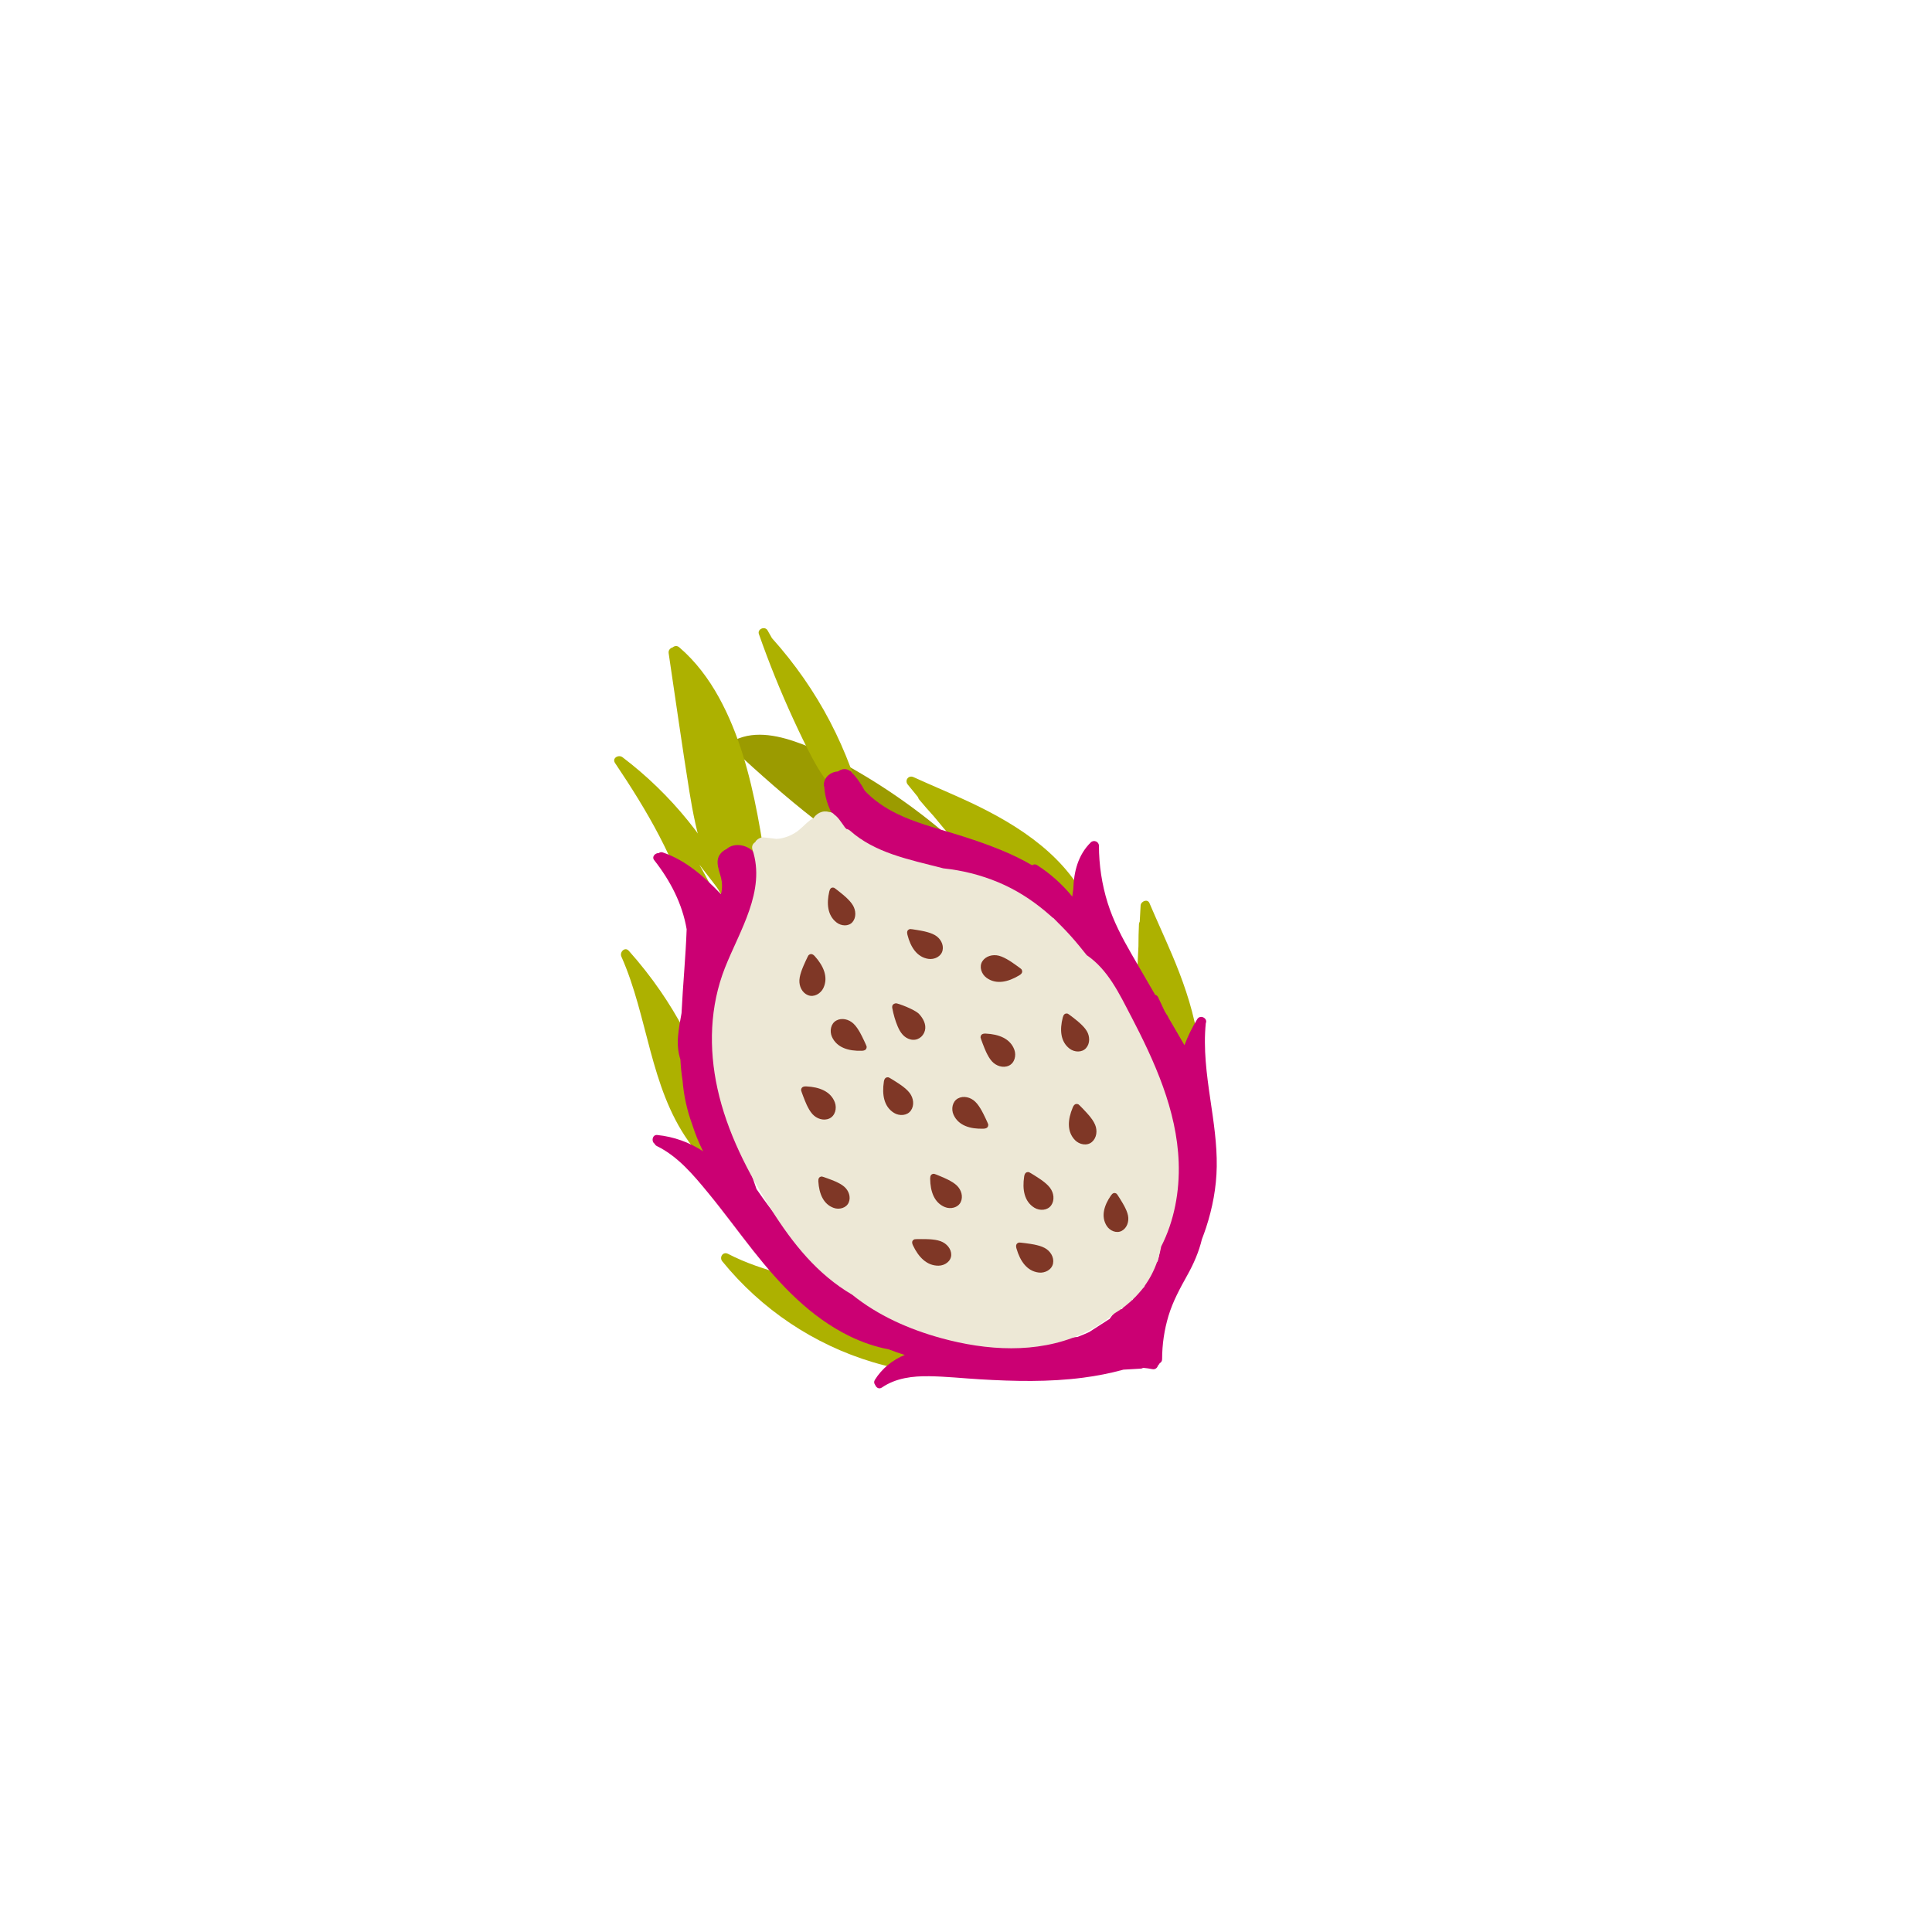 <?xml version="1.0" encoding="UTF-8"?>
<svg id="Capa_1" data-name="Capa 1" xmlns="http://www.w3.org/2000/svg" viewBox="0 0 1600 1600">
  <defs>
    <style>
      .cls-1 {
        fill: #9b9b00;
      }

      .cls-1, .cls-2, .cls-3, .cls-4, .cls-5 {
        stroke-width: 0px;
      }

      .cls-2 {
        fill: #cb0073;
      }

      .cls-3 {
        fill: #adb100;
      }

      .cls-4 {
        fill: #7f3726;
      }

      .cls-5 {
        fill: #ede8d6;
      }
    </style>
  </defs>
  <path class="cls-1" d="m847.43,758.76c-24-31.89-52.58-60.06-84.25-84.3-15.09-11.55-30.81-22.26-47.11-32.03-16.67-9.99-33.89-19.4-52.11-26.28-17.21-6.5-37.91-11.77-55.36-3.26-1.86.91-2.27,2.57-1.81,4.07-.59,1.3-.48,2.86.91,4.13,42.7,39.16,88.32,79.06,140.83,104.84,4.87,3.14,9.78,6.2,14.77,9.13,4.77,2.8,15.16,9.42,22.81,9.04,9.86,5.26,19.96,10.08,30.29,14.4,7.26,4.96,15.26,8.83,23.96,10.41,2.6.47,5.79-2.05,4.97-4.71,2.26-.71,3.9-3.06,2.1-5.45Z"/>
  <g>
    <path class="cls-3" d="m572.36,758.34c1.31,4.89,8.9,2.83,7.59-2.07-.6-2.26-1.26-4.51-1.92-6.75.84,2.14,1.69,4.27,2.48,6.43,1.73,4.72,9.33,2.69,7.59-2.07-.04-.11-.08-.21-.12-.32,1.39,1.64,2.82,3.26,4.31,4.84,3.27,3.47,7.89-1.01,6.14-4.82-5.87-12.78-12.29-25.3-19.23-37.52,8.22,10.45,16.26,21.06,24.08,31.82,2.98,4.11,8.93.59,6.77-4.01-21.54-45.84-54.2-86.2-94.56-116.79-3.22-2.44-8.87.76-6.14,4.82,26.35,39.19,50.73,80.47,63.02,126.44Z"/>
    <path class="cls-3" d="m562.45,536.02c-1.81-1.55-4-1.1-5.4.14-1.92.5-3.68,2.27-3.3,4.78,5.72,38.29,11.08,76.66,17.22,114.88,5.57,34.7,14.13,69.72,34.93,98.72,8.08,11.27,17.79,21.46,29.22,29.3.18.56.34,1.13.53,1.69.97,2.95,3.7,3.35,5.62,2.18.83.48,1.64,1,2.49,1.45,4.46,2.39,8.38-4.43,3.9-6.83-1.69-.9-3.34-1.86-4.95-2.87-4.66-34.83-8.74-69.85-15.33-104.38-6.39-33.47-15.41-67.33-31.93-97.37-8.58-15.6-19.4-30.1-32.99-41.7Z"/>
    <path class="cls-3" d="m687.48,597.76c-13.05-25-29.31-48.25-48.15-69.24-.01-.01-.03-.02-.04-.04-1.21-2.14-2.41-4.27-3.62-6.41-2.13-3.79-8.67-1.21-7.18,3.04,8.36,23.85,17.83,47.3,28.39,70.26,5.12,11.14,10.41,22.25,16.19,33.07,5.34,9.98,11.5,19.58,19.72,27.44.76.73,1.6,1.04,2.42,1.08.52,1.13,1.05,2.26,1.57,3.39.44.95,1.15,1.5,1.95,1.75.22.34.44.68.66,1.02.94,1.42,2.71,2.3,4.42,1.79,12.39-3.7,3.22-22.15.48-29.46-4.84-12.89-10.45-25.49-16.82-37.69Z"/>
    <path class="cls-3" d="m570.12,945.07c7.9,11.18,17.37,20.95,28.61,28.79,4.16,2.9,8.03-3.95,3.9-6.83-1.35-.94-2.66-1.91-3.95-2.9,1.92-.39,3.53-2.23,3.14-4.77-7.54-49.57-26.47-97.35-54.9-138.66-8.01-11.64-16.78-22.75-26.18-33.3-3.21-3.6-7.81,1.06-6.14,4.82,22.09,49.65,23.46,107.48,55.52,152.85Z"/>
    <path class="cls-3" d="m649.6,1055.63c-16.02-4.46-31.9-9.57-46.7-17.25-4.16-2.16-7.45,2.85-4.71,6.22,32.16,39.58,75.73,68.88,124.62,83.49,13.94,4.17,28.19,7.04,42.61,8.9,3.48.45,5.12-4.59,2.77-6.74-3.65-3.35-7.5-6.44-11.45-9.36,1.52.63,3.04,1.27,4.56,1.9,1.03.43,2.03.41,2.91.13,3.1,4.69,5.8,9.66,8.03,14.92,1.96,4.64,8.72.59,6.77-4.01-9.93-23.47-29-40.91-51.37-52.46-24.52-12.66-51.66-18.4-78.04-25.74Z"/>
    <path class="cls-3" d="m903.28,751.09c-1.25-2.21-2.61-4.33-4.01-6.41-20.83-40.34-62.23-65.04-102.56-83.31-13.35-6.05-26.86-11.72-40.19-17.79-4.16-1.89-7.58,2.73-4.71,6.22,2.84,3.45,5.66,6.91,8.48,10.38.12.65.39,1.3.89,1.91,3.89,4.69,7.9,9.27,12,13.75,2.75,3.33,5.48,6.68,8.27,9.97,8.75,10.34,18.34,20.27,30.49,26.59,1.54.8,3.21.39,4.4-.57,2.6,1.37,5.25,2.65,7.98,3.77,2.32,2.16,4.64,4.33,6.96,6.49,2.74,2.56,6.13.42,6.5-2.41,3.4,2.76,6.8,5.52,10.2,8.28,3.89,3.15,9.01-1.84,5.51-5.62-.64-.69-1.3-1.36-1.94-2.04.26-.29.49-.6.67-.94,12.88,9.78,25.51,19.89,37.81,30.4,1.12.95,2.37,1.14,3.51.86,1.04,2.13,2.03,4.29,2.91,6.5,1.84,4.6,9.32,2.76,7.59-2.07-.12-.32-.25-.63-.37-.95.28-.9.22-1.94-.39-3.02Z"/>
    <path class="cls-3" d="m970.41,790.12c-6-14.14-12.46-28.08-18.48-42.21-1.64-3.86-7.14-1.47-7.32,2-.24,4.46-.49,8.92-.73,13.38-.36.55-.6,1.21-.64,2.01-.29,6.08-.43,12.17-.42,18.25-.19,3.67-.39,7.35-.55,11.02-.62,14.17-.47,28.69,4.43,42.17.71,1.96,2.21,2.77,3.69,2.75.99,2.76,2.09,5.49,3.34,8.15.24,3.08.49,6.16.73,9.25.29,3.67,4.28,4.71,6.47,2.99.68,4.55,1.36,9.11,2.04,13.66.66,4.45,7.76,3.31,7.73-1.02,0-1.02-.04-2.04-.06-3.06.39-.02.78-.08,1.15-.19,2.89,15.83,5.38,31.73,7.35,47.7.18,1.45.99,2.47,2.01,3.08-.76,2.58-1.59,5.14-2.54,7.68-1.56,4.14,5.48,7.1,7.22,2.97.13-.3.23-.6.35-.91.01,0,.02-.02.04-.02h0c.82-.43,1.48-1.22,1.76-2.45.53-2.29.93-4.58,1.29-6.87,12.29-43.52-1.68-89.93-18.84-130.32Z"/>
  </g>
  <path class="cls-2" d="m991.5,844.01c-4.25,6.83-7.74,14.08-10.58,21.56-4.44-7.63-8.88-15.25-13.32-22.88-.16-.38-.36-.75-.52-1.14-.25-.6-.59-1.08-1-1.47-.56-.96-1.11-1.91-1.67-2.87-1.76-3.77-3.53-7.54-5.29-11.31-.58-1.24-1.48-1.84-2.44-1.99-6.51-11.2-13.03-22.4-19.5-33.62-7.88-13.67-15.19-27.55-19.9-42.66-4.77-15.32-7.14-31.19-7.2-47.23-.01-3.47-4.3-5.16-6.74-2.77-10.63,10.45-14.06,24.44-14.48,38.8-.37,2.01-.66,4.04-.82,6.08-8.28-10.13-18.09-18.94-29.19-26.07-1.45-.93-2.94-.69-4.05.14-8.15-4.74-16.71-8.87-25.46-12.49-13.16-5.44-26.68-9.91-40.3-14.04-15.53-4.72-31.37-8.92-46.02-16.05-10.04-4.89-19.45-11.21-26.98-19.31-.75-1.42-1.54-2.83-2.4-4.2-2.27-3.62-4.88-7.3-7.89-10.38,0,0,0-.02-.01-.02-.54-1.06-1.31-1.64-2.15-1.87-1.68-1.09-3.62-1.57-5.73-1.14-1.39.28-2.68.96-3.87,1.77-5.93.31-11.46,4.58-11.77,10.98-.03.58.12,1.15.38,1.67,1.32,21.88,16.34,40.23,34.96,50.72,5.49,3.09,11.24,5.53,17.16,7.49,2.39,2.1,4.85,4.12,7.39,6.07.07.07.15.15.23.23,0,0,.01-.02.02-.03.27.2.51.43.78.63,2.57,1.94,5.38-.45,5.73-3.09,2.23.48,4.46.92,6.71,1.32,18.09,5.89,36.57,10.54,55.33,13.93,5.75,2.95,11.68,5.59,17.77,7.87,4.82,2.23,9.77,4.2,14.92,5.81.26.08.51.13.75.16,9.03,5.99,18.14,11.86,27.4,17.51.25.15.5.27.75.36,7.92,8.33,14.55,18.24,21.35,27.09,5.52,7.2,11.05,14.41,16.57,21.61.52.68,1.04,1.36,1.56,2.03.11.27.2.55.31.81.44,1.06,1.19,1.8,2.03,2.25,1.54,2.01,3.08,4.01,4.62,6.02.29.37.62.77.96,1.19,1.89,3.35,3.7,6.75,5.39,10.2.26,1.51.88,2.75,1.76,3.71,9.93,21.3,16.45,44.25,21.85,67.15,7.93,33.62,14.54,67.97,14.13,102.66-.14,11.97-1.2,23.87-3.34,35.59-.37,1.39-.74,2.78-1.1,4.17-2.01-1.08-4.92-.47-5.71,2.31-1.77,6.19-3.55,12.37-5.32,18.56-.14.11-.29.22-.42.34-.42.38-.84.77-1.26,1.15-.63.57-1.08,1.27-1.44,2.01-1.92-.42-4.22.41-4.89,2.67-.47,1.58-1.05,3.11-1.6,4.66-1.71-.65-3.87-.31-4.97,1.54-1.23,2.06-2.55,4.05-3.88,6.03-1.48-.97-3.43-1.1-4.73.57-.21.27-.4.54-.6.81,0,0,0,0,0,0-.03.05-.06.09-.09.14-1.62,2.12-3.18,4.28-4.71,6.46-.06.08-.13.15-.2.23-.23.09-.46.2-.68.35-5.37,3.46-10.74,6.93-16.12,10.39-3.14,1.43-6.33,2.75-9.55,4-2.55.31-5.1.57-7.66.79-1.93-1.87-4.78-2.57-7.64-2.09-6.96,1.16-13.97,1.94-20.99,2.4-2.81.03-5.63.05-8.44.08-.85,0-1.59.15-2.3.34-10.71.17-21.42-.46-32.03-1.84-.79-.61-1.76-1.07-2.92-1.29-26.18-5.05-51.89-13.17-76.13-24.39-3.49-1.91-6.95-3.88-10.34-5.98-1.15-.72-2.46-1-3.76-1-16.04-8.45-31.29-18.35-45.45-29.71-.35-1.1-.96-2.2-1.96-3.21-17.1-17.48-32.53-36.43-46.29-56.54-1.18-3.4-2.33-6.8-3.52-10.2-1.64-17.01-7.59-33.54-12.33-49.84-2.91-10-5.82-20-8.73-30-.34-4.21-.85-8.39-1.19-12.39-.83-9.93-1.66-19.85-2.49-29.77.63-12.44,1.53-24.86,2.68-37.26.4-.64.75-1.35.98-2.19.7-2.57,1.34-5.15,2.01-7.73,3.91-9.07,8.19-18.02,12.07-27,1.01-2.34,1.99-4.71,2.96-7.08,4.22-4.59,7.17-10.32,8.82-16.38,1.83-6.72,2.07-13.65,1.72-20.56,1.28-9.2,1.27-19.11-3.64-26.62-5.22-7.98-17.49-10.65-24.22-4.52-1.62.73-3.12,1.75-4.4,3.14-6.43,6.98-.55,15.8.48,23.6.47,3.54.28,7.2-.62,10.59-13.84-14.45-28.91-27.99-48.15-34.56-1.38-.47-2.52-.16-3.35.53-2.95-.17-6.07,2.95-3.84,5.79,13.4,17.1,23.3,36.09,26.91,57.27-.82,23.09-3.14,46.31-4.24,69.46-1.21,6.4-2.34,12.8-2.9,19.26-.56,6.45-.04,13.06,1.94,19.08.29,5.99.93,11.92,1.84,17.78,1,12.31,3.68,24.46,7.96,36.12,2.42,7.61,5.4,15.03,8.98,22.15-11.29-7.38-24.31-12.09-37.99-13.45-3.99-.4-5.11,5.32-2.09,7.24.28.75.85,1.43,1.81,1.91,17.42,8.5,30.29,23.96,42.39,38.65,12.96,15.73,24.95,32.24,37.59,48.23,22.19,28.05,47.26,54.85,79.9,70.69,10.25,4.98,21.06,8.69,32.19,10.81,4.35,1.69,8.76,3.22,13.22,4.62-10.04,4.09-18.86,11.2-24.71,20.6-.91,1.46-.71,2.86.03,3.92.13.28.28.55.46.8.9,1.93,3.08,3.19,5.33,1.65,11.6-7.93,25.46-9.54,39.21-9.35,13.97.2,27.94,1.72,41.89,2.55,28.48,1.7,57.17,2.36,85.53-1.34,11.29-1.47,22.45-3.64,33.4-6.66,4.77-.24,9.54-.51,14.31-.83.77-.05,1.41-.29,1.95-.64.16,0,.31.01.47.02,2.4.23,4.78.54,7.13,1.03,2.45.51,4.18-1.09,4.72-2.96.58-.58,1.06-1.25,1.46-1.97,1.12-.57,1.96-1.67,1.97-3.32.03-12.18,1.76-24.22,5.29-35.89,3.65-12.07,9.55-22.83,15.65-33.79,5.25-9.43,9.5-19.16,12.01-29.62,1.21-3.2,2.41-6.4,3.47-9.65,5.33-16.32,8.57-33.35,8.82-50.53.28-18.66-2.59-37.18-5.29-55.58-3.07-20.91-5.88-41.99-3.78-63.14,1.85-4.09-4.53-7.5-7.09-3.38Z"/>
  <path class="cls-5" d="m936.42,841.11c-9.51-18.27-18.93-38.23-36.44-50.08-.84-1.06-1.69-2.11-2.55-3.15-19.08-24.2-41.93-45.23-70.8-57.26-14.52-6.05-29.8-9.86-45.39-11.49-14.18-3.66-28.5-6.84-42.33-11.69-12.62-4.43-24.8-10.48-34.84-19.44-.97-.86-2.01-1.31-3.05-1.47-.39-.38-.8-.76-1.18-1.15-1.53-2.21-3.07-4.41-4.69-6.56-1.22-1.62-2.63-3.07-4.22-4.23-1.19-1.44-2.72-2.09-4.27-2.14-1.22-.35-2.5-.52-3.86-.44-2.66.14-5.25,1.38-7.16,3.23-.61.59-1.4,1.5-1.96,2.3-.45.23-.89.48-1.32.76-.67.33-1.28.75-1.83,1.26-2.99,2.27-5.71,5.24-8.69,7.7-4.6,3.8-10.21,6.25-16.07,7.23-.92.06-1.85.15-2.78.26-3.59-.48-7.18-.92-10.79-1.27-1.92-.19-4.34,1.03-5.64,2.36-.45.46-.84,1.04-1.19,1.66-1.93,1.19-3.13,3.36-2.19,6.2,11.28,34.09-10.79,67.26-22.82,97.83-12.57,31.94-13.5,66.65-6.2,99.97,7.9,36.07,25.18,69.49,44.79,100.49,17.63,27.86,37.97,53.39,66.77,70.22,21.35,17.28,47.28,28.71,73.69,35.97,37.5,10.3,78.94,13.05,115.31-2.83,10.29-4.49,19.75-10.49,28.25-17.64,12.79-7.65,23.55-18.54,30.58-31.86,3.9-7.4,6.58-15.34,8.07-23.49,10.89-21.25,15.36-45.79,14.52-69.69-1.53-43.33-19.98-83.73-39.68-121.55Z"/>
  <g>
    <path class="cls-4" d="m746.68,899.02c-2.32-1.74-10.23-6.69-10.73-6.78-2.55-.42-3.6,1.13-3.98,3.61-1.63,10.67.05,20.66,8.42,25.81,4.44,2.73,10.87,2.39,13.94-1.93,3.03-4.26,2.26-10.26-.92-14.49-1.88-2.49-4.26-4.38-6.72-6.23Z"/>
    <path class="cls-4" d="m901.91,923.8c-1.83-2.26-8.29-8.99-8.75-9.19-2.37-1.03-3.77.22-4.74,2.53-4.19,9.95-4.99,20.05,1.87,27.08,3.64,3.73,9.96,4.97,13.99,1.52,3.97-3.39,4.69-9.4,2.64-14.28-1.21-2.87-3.07-5.29-5-7.68Z"/>
    <path class="cls-4" d="m691.79,978.42c-2.47-1.14-10.67-4.1-11.14-4.08-2.42.12-3.07,1.75-2.93,4.09.61,10.08,4.13,18.87,12.79,21.93,4.6,1.62,10.4.04,12.36-4.52,1.93-4.49.04-9.83-3.7-13.06-2.21-1.91-4.76-3.16-7.37-4.36Z"/>
    <path class="cls-4" d="m931.07,998.76c-1.24-2.42-5.87-9.81-6.25-10.08-1.97-1.4-3.49-.52-4.82,1.41-5.73,8.31-8.39,17.4-3.46,25.15,2.62,4.11,8.16,6.45,12.51,4.07,4.28-2.34,6.09-7.71,5.14-12.56-.56-2.86-1.8-5.43-3.11-7.98Z"/>
    <path class="cls-4" d="m770.01,1026.31c-2.89-.23-12.17-.19-12.62,0-2.35.98-2.36,2.8-1.31,5.04,4.53,9.62,11.44,16.95,21.21,16.84,5.18-.06,10.32-3.68,10.48-8.83.16-5.07-3.79-9.61-8.76-11.43-2.93-1.07-5.95-1.39-9-1.63Z"/>
    <path class="cls-4" d="m856.5,1030.68c-2.84-.61-12.09-1.8-12.58-1.67-2.49.68-2.8,2.54-2.11,4.95,2.98,10.38,8.69,18.74,18.44,19.92,5.18.63,10.87-2.38,11.85-7.59.97-5.13-2.24-10.27-6.9-12.77-2.75-1.48-5.7-2.2-8.71-2.84Z"/>
    <path class="cls-4" d="m862.88,977.52c-2.32-1.74-10.23-6.69-10.73-6.78-2.55-.42-3.6,1.13-3.98,3.61-1.63,10.67.05,20.66,8.42,25.81,4.44,2.73,10.87,2.39,13.94-1.93,3.03-4.26,2.26-10.26-.92-14.49-1.88-2.49-4.26-4.38-6.72-6.23Z"/>
    <path class="cls-4" d="m765.89,771.4c-2.74-.68-11.71-2.13-12.19-2.01-2.45.59-2.8,2.38-2.2,4.75,2.58,10.19,7.88,18.51,17.33,19.96,5.02.77,10.65-1.98,11.77-7.02,1.1-4.96-1.86-10.06-6.32-12.64-2.63-1.52-5.48-2.31-8.39-3.04Z"/>
    <path class="cls-4" d="m784.95,976.89c-2.51-1.31-10.89-4.8-11.38-4.8-2.52,0-3.28,1.66-3.25,4.11.13,10.51,3.34,19.83,12.19,23.45,4.7,1.92,10.82.56,13.08-4.08,2.23-4.57.54-10.22-3.19-13.77-2.2-2.09-4.79-3.53-7.45-4.91Z"/>
    <path class="cls-4" d="m700.39,742.9c-2.05-1.93-9.13-7.53-9.59-7.67-2.37-.68-3.48.69-4.02,3.03-2.34,10.05-1.51,19.81,5.98,25.66,3.97,3.1,10.05,3.47,13.27-.33,3.17-3.75,2.9-9.59.22-13.99-1.58-2.59-3.69-4.66-5.86-6.7Z"/>
    <path class="cls-4" d="m894.08,847.11c-2.08-1.91-9.26-7.48-9.73-7.6-2.43-.66-3.6.75-4.21,3.12-2.62,10.18-1.95,20.02,5.65,25.82,4.04,3.08,10.29,3.37,13.69-.52,3.34-3.83,3.18-9.72.51-14.12-1.58-2.59-3.71-4.66-5.91-6.68Z"/>
    <path class="cls-4" d="m816.59,871.03c-1.26-2.62-4.56-11.34-4.55-11.85.08-2.59,1.82-3.31,4.32-3.2,10.78.49,20.25,4.1,23.66,13.31,1.81,4.89.21,11.12-4.62,13.29-4.77,2.14-10.51.21-14.03-3.74-2.07-2.33-3.46-5.04-4.79-7.81Z"/>
    <path class="cls-4" d="m835.57,795.35c2.5,1.48,10.08,6.91,10.35,7.34,1.36,2.2.32,3.76-1.83,5.06-9.25,5.57-19.13,7.81-27.07,2.04-4.22-3.07-6.34-9.14-3.52-13.63,2.79-4.42,8.63-5.99,13.75-4.66,3.02.79,5.67,2.28,8.32,3.85Z"/>
    <path class="cls-4" d="m667.98,914.76c-1.26-2.62-4.56-11.34-4.55-11.85.08-2.59,1.82-3.31,4.32-3.2,10.78.49,20.25,4.1,23.66,13.31,1.81,4.89.21,11.12-4.62,13.29-4.77,2.14-10.51.21-14.03-3.74-2.07-2.33-3.46-5.04-4.79-7.81Z"/>
    <path class="cls-4" d="m812.98,919.76c1.45,2.51,5.42,10.96,5.44,11.46.11,2.58-1.56,3.44-4.07,3.52-10.79.34-20.51-2.53-24.62-11.45-2.18-4.73-1.07-11.07,3.59-13.61,4.59-2.5,10.46-1.01,14.27,2.65,2.25,2.16,3.84,4.76,5.38,7.42Z"/>
    <path class="cls-4" d="m712.28,855.23c1.45,2.51,5.42,10.96,5.44,11.46.11,2.58-1.56,3.44-4.07,3.52-10.79.34-20.51-2.53-24.62-11.45-2.18-4.73-1.07-11.07,3.59-13.61,4.59-2.5,10.46-1.01,14.27,2.65,2.25,2.16,3.84,4.76,5.38,7.42Z"/>
    <path class="cls-4" d="m664.27,802.66c.99-2.73,4.91-11.2,5.28-11.54,1.91-1.75,3.64-1.02,5.31.85,7.2,8.05,11.24,17.33,7.05,26.22-2.22,4.71-7.8,7.94-12.73,5.99-4.86-1.91-7.5-7.36-7.14-12.64.21-3.11,1.18-6,2.23-8.89Z"/>
    <path class="cls-4" d="m761.16,839.77c-3.54-3.81-17.92-9.06-19.2-8.88-2.18.31-3.46,1.56-3.01,3.98.99,5.23,2.43,10.38,4.52,15.27,2.08,4.88,5.14,9.31,10.54,10.68,5.5,1.39,10.53-2,11.96-7.31,1.35-5.04-1.48-10.16-4.82-13.75Z"/>
  </g>
</svg>